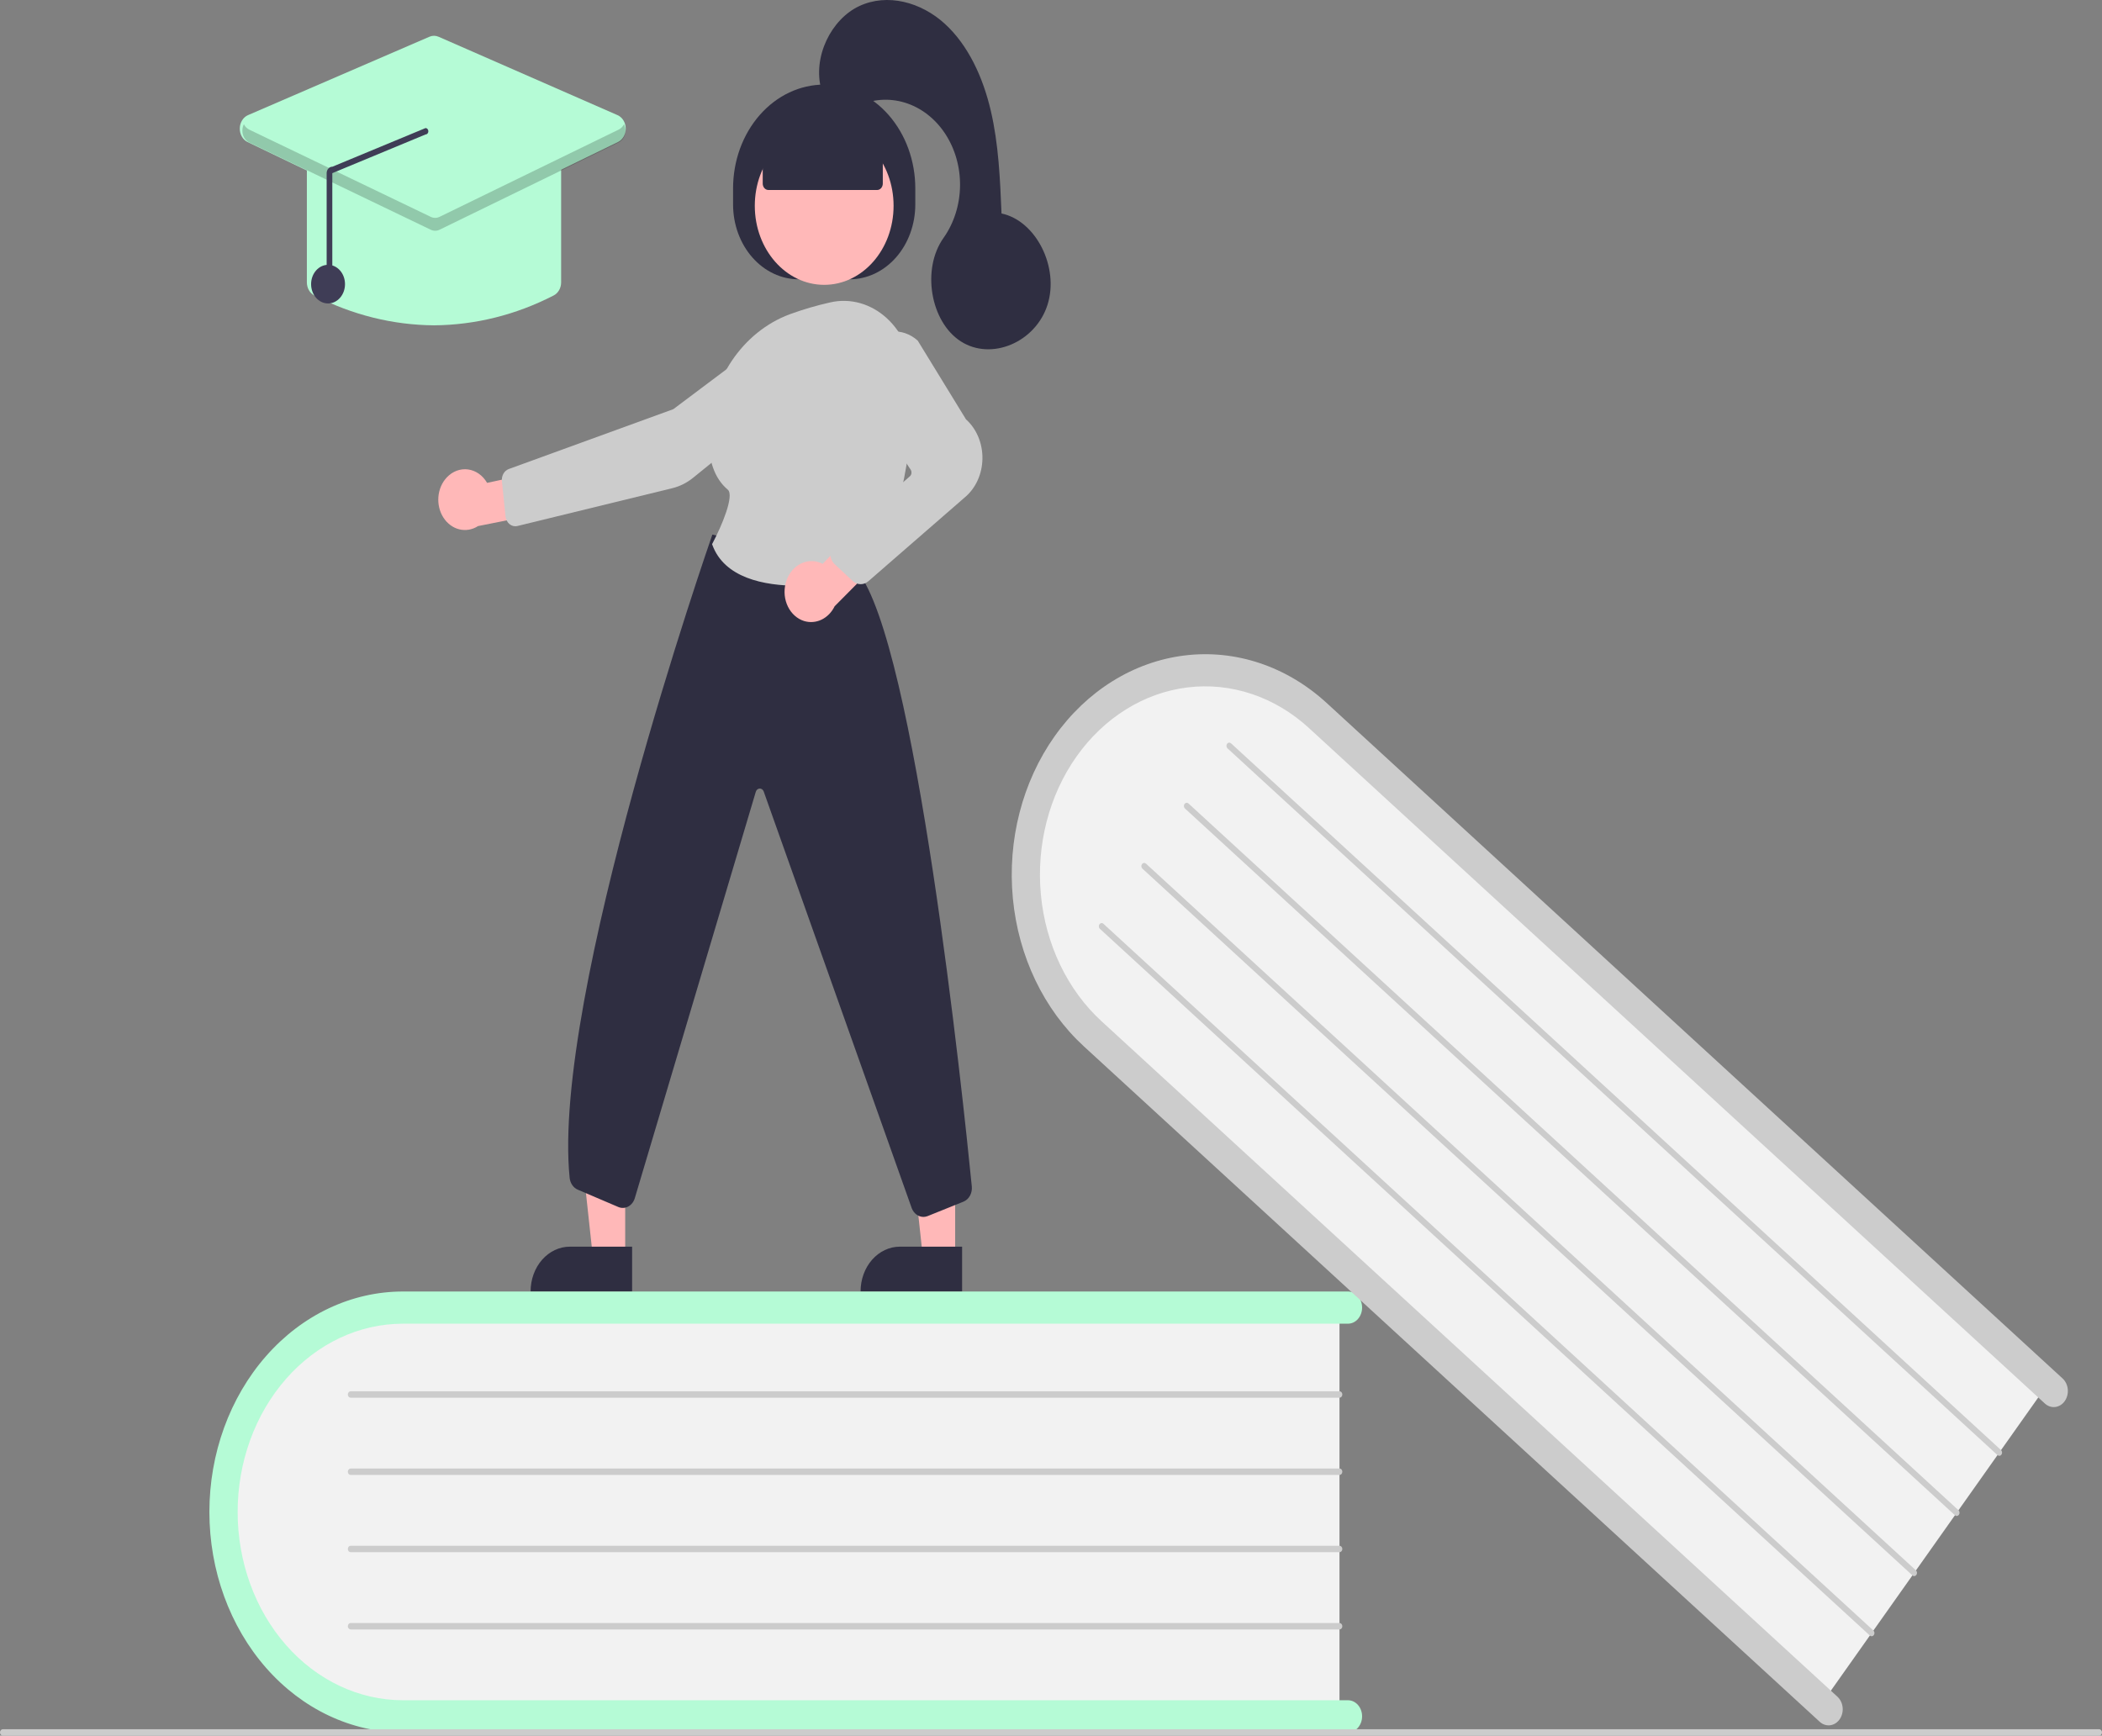 <svg width="511" height="422" viewBox="0 0 511 422" fill="none" xmlns="http://www.w3.org/2000/svg">
<rect x="0" y="0" width="511" height="422" fill="#808080" stroke="none"/>
<g clip-path="url(#clip0_241_825)">
<path d="M325.634 316.36V418.087H101.935C76.448 418.087 55.711 395.269 55.711 367.224C55.711 339.178 76.448 316.36 101.935 316.36H325.634Z" fill="#F2F2F2"/>
<path d="M331.129 417.305C331.129 418.343 330.767 419.337 330.123 420.071C329.479 420.805 328.606 421.217 327.695 421.218H97.951C85.473 421.218 73.506 415.57 64.683 405.518C55.86 395.465 50.903 381.831 50.903 367.615C50.903 353.399 55.86 339.765 64.683 329.713C73.506 319.66 85.473 314.013 97.951 314.013H327.695C328.606 314.013 329.479 314.425 330.123 315.159C330.767 315.893 331.129 316.888 331.129 317.925C331.129 318.963 330.767 319.958 330.123 320.692C329.479 321.426 328.606 321.838 327.695 321.838H97.951C87.295 321.838 77.075 326.661 69.54 335.246C62.005 343.831 57.772 355.474 57.772 367.615C57.772 379.756 62.005 391.4 69.54 399.985C77.075 408.569 87.295 413.392 97.951 413.392H327.695C328.606 413.393 329.479 413.805 330.123 414.539C330.767 415.272 331.129 416.267 331.129 417.305Z" fill="#B5FBD6"/>
<path d="M325.635 339.836H85.245C85.063 339.836 84.889 339.753 84.76 339.607C84.631 339.46 84.559 339.261 84.559 339.053C84.559 338.846 84.631 338.647 84.76 338.5C84.889 338.353 85.063 338.271 85.245 338.271H325.635C325.817 338.271 325.992 338.353 326.121 338.5C326.25 338.647 326.322 338.846 326.322 339.053C326.322 339.261 326.25 339.46 326.121 339.607C325.992 339.753 325.817 339.836 325.635 339.836Z" fill="#CCCCCC"/>
<path d="M325.635 358.616H85.245C85.063 358.616 84.889 358.534 84.76 358.387C84.631 358.24 84.559 358.041 84.559 357.834C84.559 357.626 84.631 357.427 84.76 357.28C84.889 357.134 85.063 357.051 85.245 357.051H325.635C325.817 357.051 325.992 357.134 326.121 357.28C326.25 357.427 326.322 357.626 326.322 357.834C326.322 358.041 326.25 358.24 326.121 358.387C325.992 358.534 325.817 358.616 325.635 358.616Z" fill="#CCCCCC"/>
<path d="M325.635 377.397H85.245C85.063 377.397 84.889 377.314 84.76 377.167C84.631 377.021 84.559 376.822 84.559 376.614C84.559 376.407 84.631 376.207 84.76 376.061C84.889 375.914 85.063 375.832 85.245 375.832H325.635C325.817 375.832 325.992 375.914 326.121 376.061C326.25 376.207 326.322 376.407 326.322 376.614C326.322 376.822 326.25 377.021 326.121 377.167C325.992 377.314 325.817 377.397 325.635 377.397Z" fill="#CCCCCC"/>
<path d="M325.635 396.177H85.245C85.063 396.177 84.889 396.095 84.76 395.948C84.631 395.801 84.559 395.602 84.559 395.394C84.559 395.187 84.631 394.988 84.76 394.841C84.889 394.694 85.063 394.612 85.245 394.612H325.635C325.817 394.612 325.992 394.694 326.121 394.841C326.25 394.988 326.322 395.187 326.322 395.394C326.322 395.602 326.25 395.801 326.121 395.948C325.992 396.095 325.817 396.177 325.635 396.177Z" fill="#CCCCCC"/>
<path d="M498.521 335.509L442.5 414.722L268.31 254.815C248.464 236.595 244.882 204.004 260.327 182.166C275.771 160.327 304.485 157.383 324.331 175.602L498.521 335.509Z" fill="#F2F2F2"/>
<path d="M447.21 418.04C446.638 418.848 445.809 419.364 444.903 419.475C443.998 419.586 443.091 419.283 442.381 418.632L263.484 254.404C253.768 245.484 247.56 232.532 246.225 218.398C244.891 204.263 248.539 190.103 256.368 179.033C264.197 167.964 275.565 160.89 287.971 159.37C300.377 157.849 312.805 162.006 322.522 170.926L501.419 335.154C501.77 335.476 502.062 335.874 502.279 336.325C502.495 336.776 502.632 337.272 502.68 337.783C502.728 338.294 502.688 338.811 502.561 339.304C502.434 339.797 502.223 340.257 501.94 340.657C501.657 341.057 501.307 341.39 500.911 341.636C500.515 341.883 500.081 342.038 499.632 342.092C499.183 342.147 498.73 342.101 498.297 341.956C497.864 341.811 497.461 341.57 497.109 341.247L318.212 177.019C314.104 173.244 309.383 170.429 304.32 168.734C299.256 167.038 293.949 166.496 288.701 167.138C283.453 167.78 278.368 169.593 273.736 172.475C269.104 175.356 265.015 179.25 261.704 183.932C258.392 188.614 255.923 193.994 254.437 199.763C252.951 205.533 252.477 211.58 253.043 217.559C253.608 223.537 255.202 229.33 257.733 234.606C260.264 239.883 263.683 244.54 267.794 248.31L446.691 412.539C447.4 413.19 447.852 414.136 447.95 415.167C448.047 416.199 447.781 417.232 447.21 418.04Z" fill="#CCCCCC"/>
<path d="M485.593 353.789L298.406 181.951C298.336 181.886 298.278 181.807 298.234 181.716C298.191 181.626 298.164 181.527 298.154 181.425C298.145 181.323 298.153 181.219 298.178 181.121C298.204 181.022 298.246 180.93 298.302 180.85C298.359 180.77 298.429 180.704 298.508 180.655C298.587 180.605 298.674 180.574 298.764 180.563C298.853 180.552 298.944 180.561 299.031 180.59C299.117 180.619 299.198 180.667 299.268 180.732L486.455 352.57C486.525 352.635 486.584 352.714 486.627 352.805C486.67 352.895 486.698 352.994 486.708 353.096C486.717 353.198 486.709 353.302 486.684 353.401C486.658 353.499 486.616 353.591 486.559 353.671C486.503 353.751 486.433 353.818 486.354 353.867C486.274 353.917 486.187 353.948 486.098 353.958C486.008 353.969 485.917 353.96 485.831 353.931C485.744 353.902 485.663 353.854 485.593 353.789V353.789Z" fill="#CCCCCC"/>
<path d="M475.251 368.413L288.064 196.575C287.922 196.444 287.832 196.255 287.812 196.049C287.793 195.843 287.846 195.636 287.961 195.475C288.075 195.313 288.241 195.21 288.422 195.188C288.603 195.166 288.784 195.226 288.926 195.356L476.112 367.194C476.183 367.259 476.241 367.338 476.285 367.429C476.328 367.519 476.355 367.618 476.365 367.72C476.375 367.822 476.367 367.926 476.341 368.025C476.316 368.123 476.274 368.215 476.217 368.295C476.16 368.375 476.09 368.442 476.011 368.491C475.932 368.54 475.845 368.571 475.755 368.582C475.666 368.593 475.575 368.584 475.488 368.555C475.402 368.526 475.321 368.478 475.251 368.413Z" fill="#CCCCCC"/>
<path d="M464.91 383.037L277.723 211.198C277.581 211.068 277.49 210.879 277.471 210.673C277.451 210.467 277.505 210.26 277.619 210.098C277.733 209.937 277.899 209.833 278.08 209.811C278.261 209.789 278.443 209.85 278.585 209.98L465.771 381.818C465.842 381.883 465.9 381.962 465.943 382.053C465.986 382.143 466.014 382.242 466.023 382.344C466.033 382.446 466.025 382.549 465.999 382.648C465.974 382.747 465.932 382.839 465.875 382.919C465.819 382.999 465.749 383.065 465.67 383.114C465.59 383.164 465.504 383.195 465.414 383.206C465.324 383.217 465.233 383.207 465.147 383.178C465.06 383.15 464.98 383.101 464.91 383.037V383.037Z" fill="#CCCCCC"/>
<path d="M454.566 397.661L267.379 225.822C267.309 225.758 267.25 225.678 267.207 225.588C267.164 225.498 267.137 225.399 267.127 225.297C267.117 225.195 267.125 225.091 267.151 224.993C267.176 224.894 267.218 224.802 267.275 224.722C267.332 224.642 267.402 224.576 267.481 224.526C267.56 224.477 267.647 224.446 267.736 224.435C267.826 224.424 267.917 224.433 268.003 224.462C268.09 224.491 268.171 224.539 268.241 224.604L455.428 396.442C455.498 396.507 455.556 396.586 455.6 396.676C455.643 396.767 455.67 396.866 455.68 396.968C455.69 397.07 455.682 397.174 455.656 397.272C455.631 397.371 455.589 397.463 455.532 397.543C455.476 397.623 455.406 397.69 455.326 397.739C455.247 397.788 455.16 397.819 455.07 397.83C454.981 397.841 454.89 397.832 454.803 397.803C454.717 397.774 454.636 397.725 454.566 397.661Z" fill="#CCCCCC"/>
<path d="M510.313 422H0.687C0.505 422 0.33 421.918 0.201 421.771C0.072 421.624 0 421.425 0 421.217C0 421.01 0.072 420.811 0.201 420.664C0.33 420.517 0.505 420.435 0.687 420.435H510.313C510.495 420.435 510.67 420.517 510.799 420.664C510.928 420.811 511 421.01 511 421.217C511 421.425 510.928 421.624 510.799 421.771C510.67 421.918 510.495 422 510.313 422Z" fill="#CCCCCC"/>
<path d="M232.203 305.668L224.351 305.667L220.617 271.161L232.206 271.163L232.203 305.668Z" fill="#FFB8B8"/>
<path d="M218.743 303.111H233.887V313.974H209.209C209.209 312.548 209.456 311.135 209.935 309.817C210.414 308.499 211.116 307.302 212.002 306.293C212.887 305.284 213.938 304.484 215.095 303.938C216.252 303.392 217.491 303.111 218.743 303.111Z" fill="#2F2E41"/>
<path d="M151.985 305.668L144.133 305.667L140.398 271.161L151.987 271.163L151.985 305.668Z" fill="#FFB8B8"/>
<path d="M138.525 303.111H153.668V313.974H128.99C128.99 312.548 129.237 311.135 129.716 309.817C130.195 308.499 130.897 307.302 131.783 306.293C132.668 305.284 133.719 304.484 134.876 303.938C136.033 303.392 137.273 303.111 138.525 303.111Z" fill="#2F2E41"/>
<path d="M178.211 49.716V45.803C178.211 39.11 180.545 32.691 184.699 27.958C188.853 23.226 194.487 20.567 200.361 20.567H200.361C206.236 20.567 211.87 23.226 216.024 27.958C220.178 32.691 222.511 39.11 222.511 45.803V49.716C222.511 54.541 220.829 59.169 217.834 62.58C214.84 65.992 210.778 67.909 206.543 67.909H194.18C192.083 67.909 190.006 67.439 188.069 66.524C186.131 65.61 184.371 64.27 182.888 62.58C181.405 60.891 180.229 58.885 179.426 56.678C178.624 54.471 178.211 52.105 178.211 49.716Z" fill="#2F2E41"/>
<path d="M200.361 69.255C209.678 69.255 217.231 60.651 217.231 50.036C217.231 39.422 209.678 30.817 200.361 30.817C191.045 30.817 183.492 39.422 183.492 50.036C183.492 60.651 191.045 69.255 200.361 69.255Z" fill="#FFB8B8"/>
<path d="M108.605 116.091C109.29 115.354 110.108 114.798 111.001 114.46C111.895 114.123 112.843 114.013 113.778 114.138C114.713 114.263 115.613 114.62 116.414 115.185C117.215 115.749 117.897 116.506 118.413 117.403L132.874 114.287L136.68 123.837L116.204 127.911C114.824 128.799 113.205 129.08 111.656 128.699C110.106 128.318 108.733 127.303 107.796 125.846C106.86 124.389 106.425 122.591 106.574 120.793C106.723 118.995 107.446 117.322 108.605 116.091V116.091Z" fill="#FFB8B8"/>
<path d="M187.21 81.359L187.399 81.686L163.686 99.484L123.672 114.041C123.142 114.235 122.687 114.633 122.385 115.166C122.083 115.699 121.952 116.335 122.016 116.966L122.889 125.532C122.927 125.911 123.035 126.277 123.205 126.606C123.375 126.935 123.604 127.219 123.876 127.442C124.148 127.664 124.458 127.819 124.786 127.897C125.114 127.975 125.453 127.974 125.78 127.894L163.439 118.697C165.261 118.255 166.985 117.39 168.502 116.158L195.142 94.563C196.108 93.775 196.879 92.717 197.379 91.49C197.88 90.263 198.093 88.91 197.998 87.561C197.901 86.211 197.496 84.912 196.824 83.794C196.153 82.676 195.237 81.776 194.168 81.183C193.098 80.59 191.912 80.325 190.725 80.413C189.538 80.501 188.392 80.94 187.399 81.686L187.21 81.359Z" fill="#CCCCCC"/>
<path d="M224.491 295.876C223.889 295.876 223.299 295.676 222.794 295.301C222.29 294.926 221.892 294.391 221.649 293.762L185.653 192.426C185.569 192.206 185.428 192.021 185.248 191.895C185.069 191.769 184.861 191.709 184.65 191.723C184.44 191.736 184.239 191.823 184.073 191.971C183.908 192.118 183.786 192.32 183.724 192.55L154.356 291.204C154.232 291.663 154.027 292.089 153.754 292.454C153.48 292.82 153.144 293.118 152.765 293.33C152.387 293.541 151.974 293.663 151.553 293.686C151.132 293.71 150.711 293.635 150.317 293.467L140.469 289.259C139.934 289.033 139.465 288.642 139.114 288.13C138.763 287.619 138.543 287.006 138.479 286.36C134.048 242.389 172.683 131.399 173.074 130.283L173.182 129.974L208.4 138.85L208.474 138.941C222.525 156.405 234.074 266.555 236.247 288.459C236.328 289.25 236.17 290.049 235.799 290.724C235.428 291.4 234.866 291.911 234.206 292.173L225.513 295.676C225.185 295.808 224.84 295.876 224.491 295.876Z" fill="#2F2E41"/>
<path d="M194.148 142.422C185.615 142.422 176.102 140.484 173.173 132.484L173.106 132.3L173.197 132.13C175.508 127.809 178.563 120.439 176.921 119.055C173.687 116.33 172.117 111.848 172.257 105.732C172.559 92.456 180.499 80.669 192.014 76.402H192.014C195.228 75.23 198.499 74.27 201.81 73.528C204.224 72.973 206.716 73.034 209.107 73.707C211.498 74.379 213.728 75.647 215.638 77.418C217.571 79.202 219.135 81.451 220.215 84.004C221.295 86.557 221.865 89.351 221.885 92.185C222.006 106.373 220.089 126.133 210.269 139.7C209.809 140.329 209.169 140.753 208.461 140.898C203.737 141.871 198.948 142.381 194.148 142.422Z" fill="#CCCCCC"/>
<path d="M190.973 141.891C191.437 139.993 192.54 138.381 194.042 137.404C195.544 136.428 197.323 136.166 198.994 136.676C199.335 136.785 199.667 136.925 199.988 137.096L210.968 125.711L218.604 131.572L202.902 147.404C202.193 148.86 201.077 150.004 199.731 150.655C198.386 151.305 196.887 151.424 195.476 150.993C194.653 150.736 193.883 150.296 193.211 149.699C192.539 149.102 191.977 148.358 191.558 147.512C191.139 146.666 190.872 145.733 190.771 144.768C190.671 143.803 190.739 142.826 190.973 141.891Z" fill="#FFB8B8"/>
<path d="M209.23 142.036C208.517 142.036 207.827 141.756 207.276 141.241L202.945 137.21C202.585 136.874 202.295 136.449 202.098 135.968C201.902 135.486 201.804 134.96 201.811 134.429C201.818 133.898 201.931 133.376 202.14 132.901C202.35 132.427 202.651 132.012 203.02 131.689L221.181 115.82C221.397 115.631 221.538 115.353 221.574 115.046C221.611 114.739 221.539 114.428 221.376 114.181L210.167 97.297C208.864 95.342 208.211 92.925 208.323 90.474C208.434 88.023 209.303 85.696 210.776 83.905C212.327 81.996 214.452 80.822 216.727 80.614C219.003 80.407 221.264 81.182 223.062 82.785L223.133 82.871L234.838 101.966C236.104 103.096 237.123 104.545 237.816 106.199C238.509 107.852 238.857 109.666 238.833 111.498C238.809 113.331 238.414 115.132 237.678 116.761C236.942 118.391 235.885 119.804 234.591 120.891L211.07 141.345C210.537 141.794 209.892 142.036 209.23 142.036Z" fill="#CCCCCC"/>
<path d="M185.42 44.629V35.093L200.362 27.66L214.61 35.093V44.629C214.61 45.044 214.465 45.442 214.208 45.736C213.95 46.029 213.601 46.194 213.236 46.194H186.794C186.429 46.194 186.08 46.029 185.822 45.736C185.565 45.442 185.42 45.044 185.42 44.629Z" fill="#2F2E41"/>
<path d="M199.676 21.832C197.479 13.82 202.093 4.638 208.914 1.467C215.735 -1.704 223.896 0.512 229.652 5.752C235.408 10.991 238.979 18.839 240.871 26.951C242.763 35.063 243.122 43.522 243.472 51.907C251.852 53.661 257.554 64.986 254.65 74.113C251.747 83.24 241.001 87.775 233.58 83.004C226.159 78.234 224.009 65.41 229.365 57.859C231.9 54.286 233.315 49.852 233.388 45.26C233.461 40.667 232.187 36.177 229.767 32.503C227.348 28.828 223.922 26.178 220.031 24.972C216.14 23.767 212.008 24.074 208.288 25.847C204.158 27.815 198.975 22.701 199.676 21.832Z" fill="#2F2E41"/>
<path d="M105.507 79.099C95.473 79.024 85.564 76.551 76.421 71.841C75.877 71.565 75.415 71.114 75.091 70.544C74.768 69.974 74.597 69.309 74.6 68.63V40.132C74.6 39.199 74.927 38.303 75.506 37.643C76.085 36.983 76.871 36.612 77.69 36.611H133.323C134.143 36.612 134.928 36.983 135.508 37.643C136.087 38.303 136.413 39.199 136.414 40.132V68.63C136.417 69.309 136.246 69.974 135.922 70.544C135.599 71.114 135.137 71.565 134.593 71.841C125.45 76.551 115.541 79.024 105.507 79.099Z" fill="#B5FBD6"/>
<path d="M105.5 56.012C105.087 56.013 104.679 55.919 104.299 55.737L60.182 34.531C59.613 34.258 59.129 33.797 58.793 33.207C58.456 32.617 58.282 31.926 58.294 31.223C58.305 30.519 58.501 29.836 58.856 29.261C59.212 28.685 59.71 28.245 60.287 27.995L104.404 8.927C105.115 8.618 105.9 8.62 106.61 8.932L150.136 28C150.71 28.252 151.205 28.693 151.558 29.267C151.91 29.841 152.105 30.521 152.116 31.222C152.128 31.923 151.955 32.611 151.621 33.2C151.287 33.788 150.807 34.249 150.241 34.525L106.715 55.73C106.331 55.917 105.917 56.013 105.5 56.012Z" fill="#B5FBD6"/>
<path d="M79.75 73.78C82.026 73.78 83.871 71.678 83.871 69.085C83.871 66.492 82.026 64.39 79.75 64.39C77.474 64.39 75.629 66.492 75.629 69.085C75.629 71.678 77.474 73.78 79.75 73.78Z" fill="#3F3D56"/>
<path opacity="0.2" d="M150.391 31.515L106.865 52.72C106.526 52.886 106.161 52.971 105.791 52.972C105.422 52.974 105.057 52.89 104.717 52.726L60.601 31.521C60.047 31.261 59.584 30.798 59.287 30.206C59.093 30.59 58.972 31.017 58.933 31.458C58.895 31.9 58.939 32.346 59.063 32.766C59.188 33.187 59.389 33.572 59.654 33.897C59.919 34.222 60.242 34.479 60.601 34.651L104.717 55.856C105.057 56.02 105.422 56.104 105.791 56.103C106.161 56.102 106.526 56.016 106.865 55.85L150.391 34.645C150.748 34.471 151.069 34.214 151.332 33.888C151.596 33.563 151.795 33.178 151.918 32.759C152.041 32.339 152.085 31.895 152.046 31.454C152.007 31.014 151.886 30.589 151.693 30.206C151.397 30.794 150.94 31.254 150.391 31.515Z" fill="black"/>
<path d="M80.097 69.067C80.279 69.067 80.454 68.984 80.583 68.838C80.712 68.691 80.784 68.492 80.784 68.284V42.1L103.436 32.698C103.618 32.701 103.794 32.622 103.925 32.477C104.056 32.333 104.131 32.135 104.133 31.927C104.136 31.72 104.066 31.52 103.939 31.37C103.812 31.222 103.639 31.136 103.457 31.133L80.804 40.535C80.622 40.53 80.441 40.568 80.272 40.645C80.102 40.722 79.949 40.838 79.82 40.985C79.69 41.13 79.586 41.304 79.516 41.495C79.446 41.687 79.41 41.893 79.41 42.1V68.284C79.41 68.492 79.483 68.691 79.611 68.838C79.74 68.984 79.915 69.067 80.097 69.067Z" fill="#3F3D56"/>
</g>
<defs>
<clipPath id="clip0_241_825">
<rect width="511" height="422" fill="white"/>
</clipPath>
</defs>
</svg>
